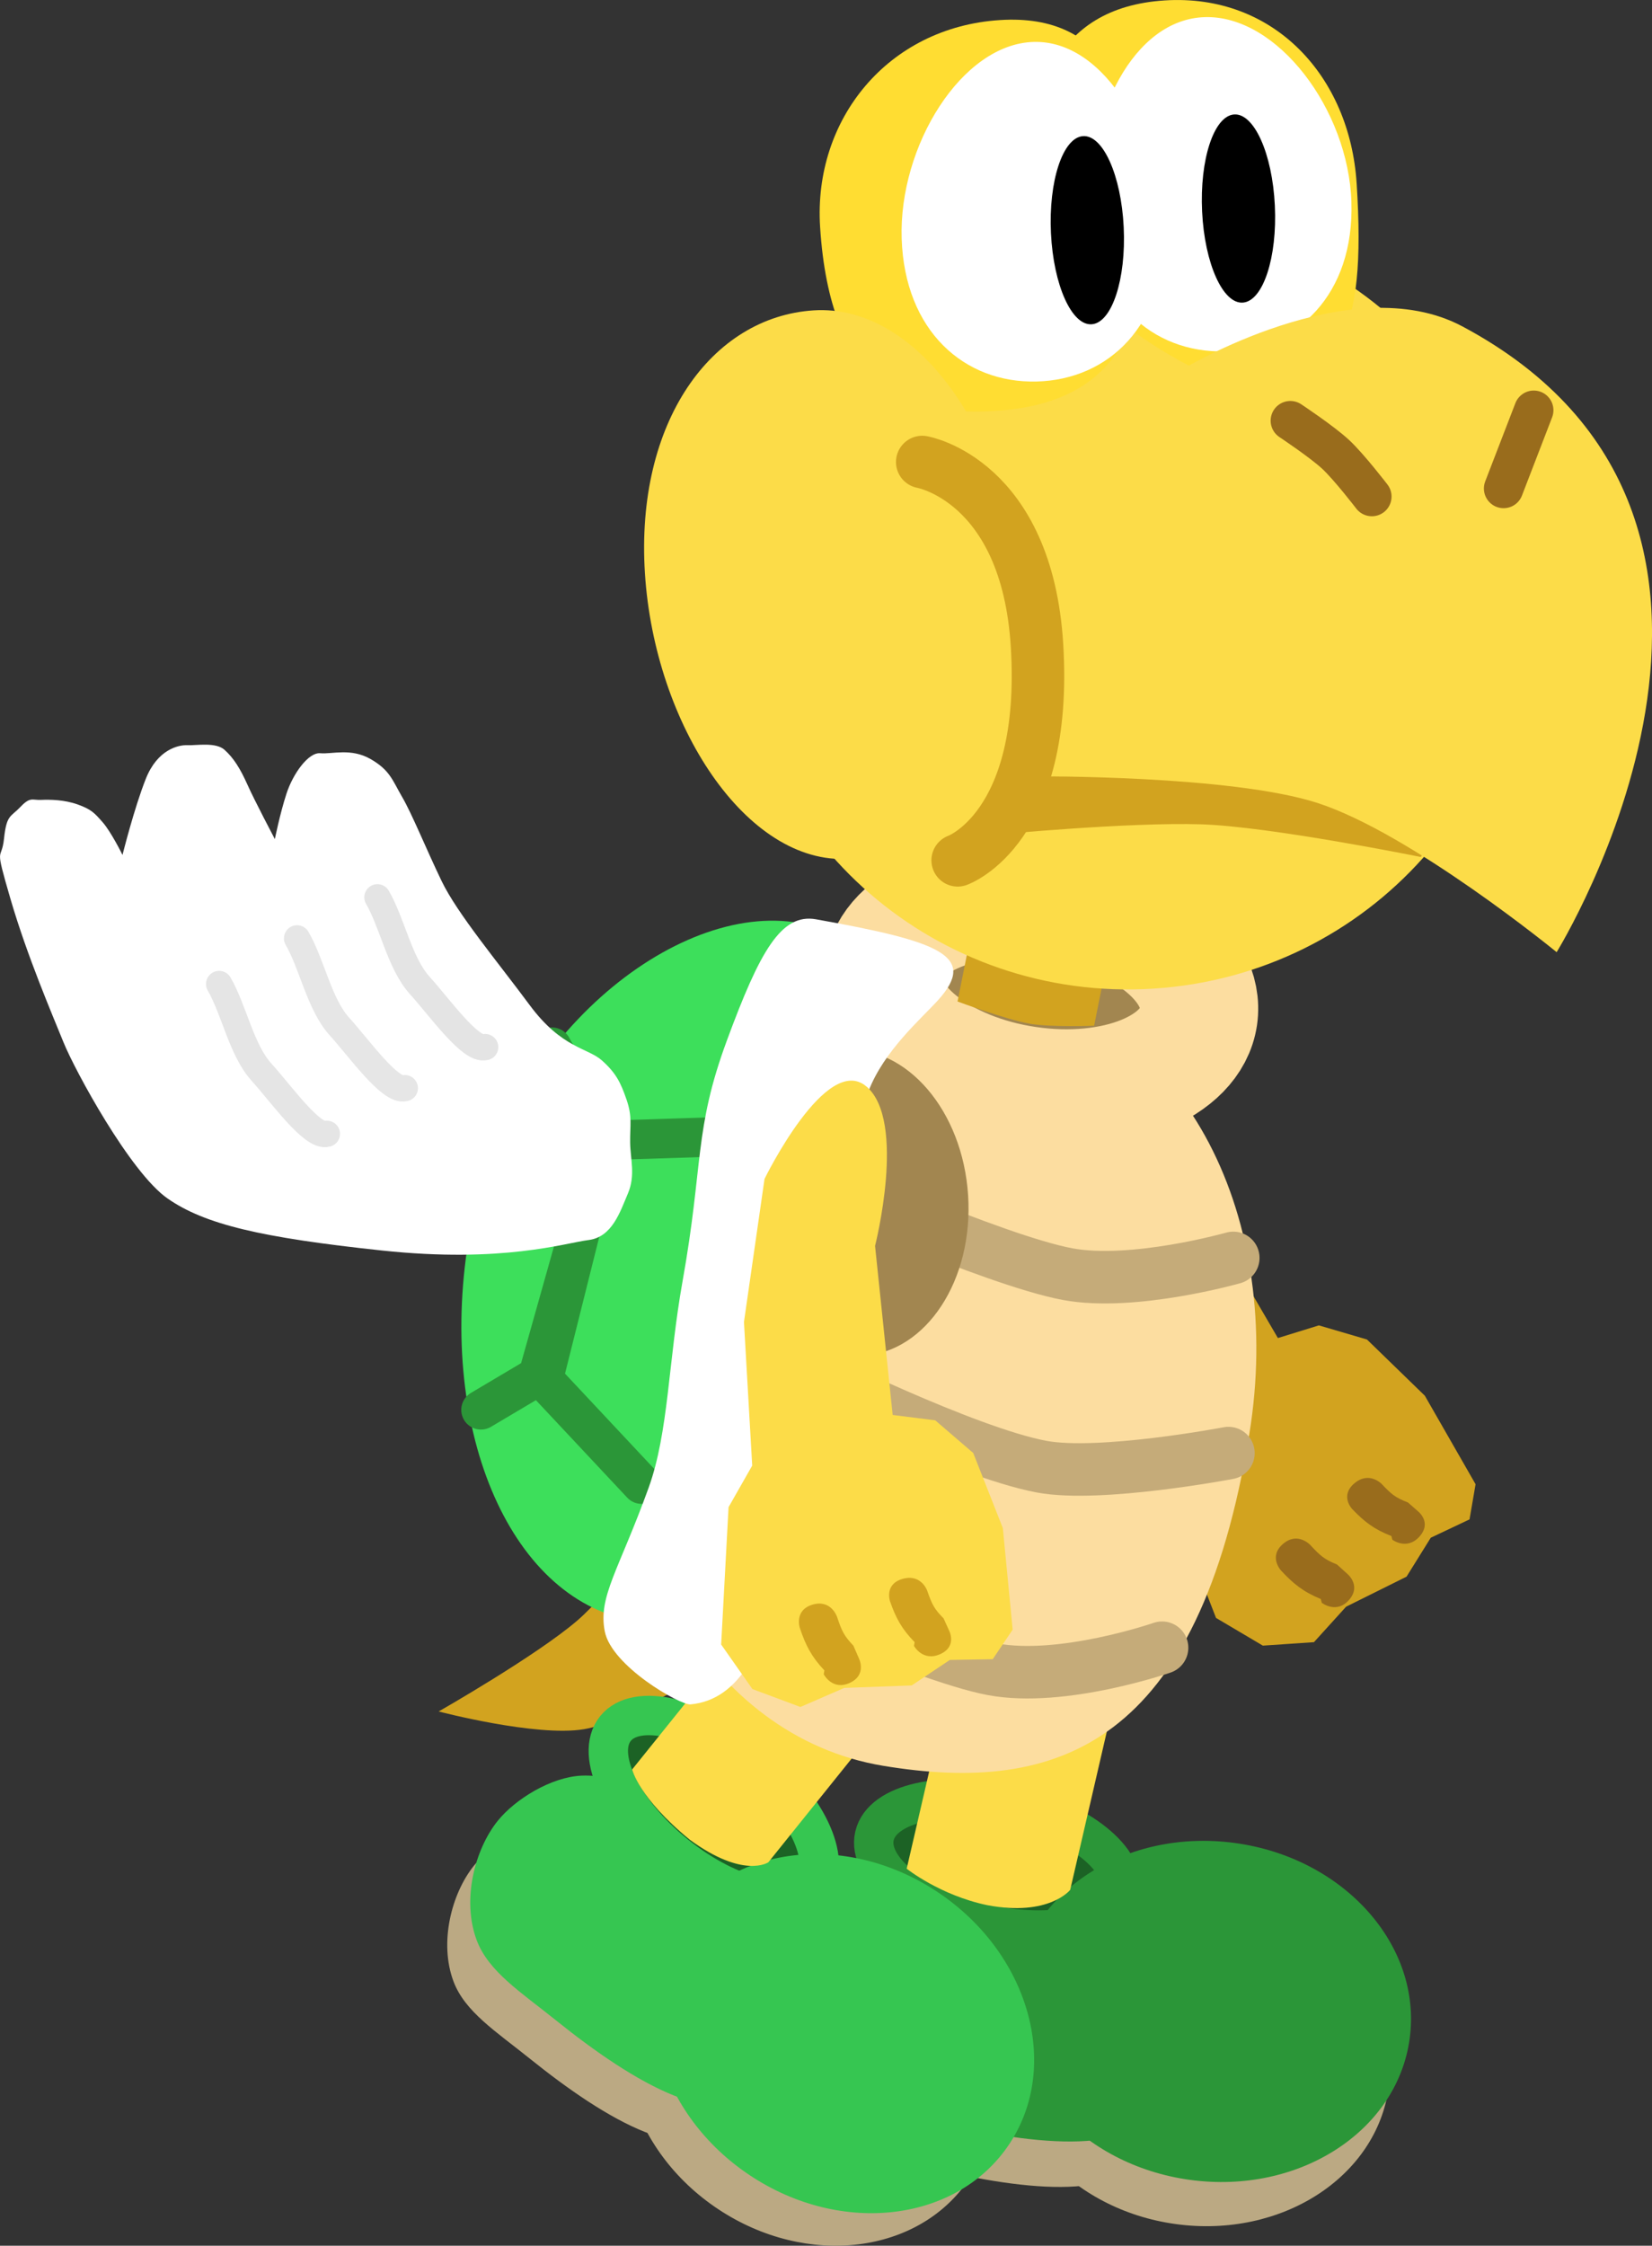 <svg version="1.1" xmlns="http://www.w3.org/2000/svg" xmlns:xlink="http://www.w3.org/1999/xlink" width="62.934" height="85.504" viewBox="0,0,62.934,85.504"><rect x="0" y="0" width="62.934" height="85.504" fill="#333333" stroke="none"/><g transform="translate(-202.136,-138.651)"><g data-paper-data="{&quot;isPaintingLayer&quot;:true}" fill-rule="nonzero" stroke-linejoin="miter" stroke-miterlimit="10" stroke-dasharray="" stroke-dashoffset="0" style="mix-blend-mode: normal"><path d="M224.374,204.49c-1.807,0.301 -5.527,-0.676 -5.527,-0.676c0,0 3.708,-2.113 5.277,-3.458c1.263,-1.083 3.421,-3.997 3.421,-3.997l1.953,5.68c0,0 -3.384,2.162 -5.124,2.452z" fill="#d2a31f" stroke="#000000" stroke-width="0" stroke-linecap="round"/><g data-paper-data="{&quot;index&quot;:null}"><path d="M244.766,178.612c1.936,0.579 2.79,5.394 2.79,5.394l3.262,5.59l1.561,-0.482l1.832,0.537l2.205,2.141l1.933,3.37l-0.23,1.338l-1.477,0.699l-0.923,1.482l-2.303,1.144l-1.224,1.35l-1.947,0.132l-1.784,-1.055l-1.896,-4.883l0.17,-1.814l-2.538,-4.853l-1.53,-5.287c0,0 0.162,-5.381 2.097,-4.802z" data-paper-data="{&quot;origPos&quot;:null}" fill="#d2a31f" stroke="#000000" stroke-width="0" stroke-linecap="round"/><path d="M253.533,199.561c-0.479,0.558 -1.042,0.116 -1.042,0.116l-0.039,-0.145c-0.665,-0.273 -1.05,-0.582 -1.518,-1.089c0,0 -0.483,-0.523 0.076,-1.006c0.56,-0.484 1.043,0.039 1.043,0.039c0.388,0.419 0.53,0.543 1.018,0.743l0.378,0.343c0,0 0.563,0.442 0.084,1z" data-paper-data="{&quot;origPos&quot;:null}" fill="#996c1c" stroke="none" stroke-width="0.5" stroke-linecap="butt"/><path d="M256.217,197.149c-0.484,0.546 -1.039,0.125 -1.039,0.125l-0.037,-0.14c-0.658,-0.255 -1.037,-0.549 -1.497,-1.033c0,0 -0.474,-0.499 0.089,-0.974c0.563,-0.475 1.037,0.024 1.037,0.024c0.38,0.4 0.521,0.518 1.003,0.706l0.372,0.326c0,0 0.555,0.42 0.071,0.966z" data-paper-data="{&quot;origPos&quot;:null}" fill="#996c1c" stroke="none" stroke-width="0.5" stroke-linecap="butt"/></g><g data-paper-data="{&quot;index&quot;:null}" stroke-linecap="butt"><g fill="#bba983" stroke="none" stroke-width="0"><path d="M245.972,220.105c-0.546,2.361 -4.37,2.021 -8.003,1.18c-1.595,-0.369 -3.001,-0.532 -3.894,-1.385c-1.14,-1.09 -1.521,-2.976 -1.214,-4.301c0.23,-0.993 1.07,-2.314 2.066,-2.848c1.371,-0.735 3.147,-0.449 5.021,-0.015c3.234,0.749 6.571,5.008 6.025,7.369z"/><path d="M240.49,216.13c0.459,-3.43 4.088,-5.767 8.106,-5.219c4.018,0.547 6.904,3.772 6.445,7.202c-0.459,3.43 -4.088,5.767 -8.106,5.219c-4.018,-0.547 -6.904,-3.772 -6.445,-7.202z"/></g><g><path d="M246.476,218.316c-0.564,2.438 -4.513,2.087 -8.264,1.219c-1.647,-0.381 -3.099,-0.549 -4.02,-1.43c-1.178,-1.126 -1.57,-3.073 -1.254,-4.441c0.237,-1.026 1.104,-2.389 2.133,-2.941c1.416,-0.759 3.25,-0.464 5.184,-0.016c3.339,0.773 6.785,5.171 6.221,7.609z" fill="#2b9638" stroke="none" stroke-width="0"/><path d="M244.818,210.72c-0.288,1.244 -2.618,1.766 -5.205,1.168c-2.587,-0.599 -4.451,-2.092 -4.163,-3.336c0.288,-1.244 2.618,-1.767 5.205,-1.168c2.587,0.599 4.451,2.092 4.163,3.336z" fill="#1c6225" stroke="#2b9638" stroke-width="1.5"/><path d="M240.815,214.211c0.474,-3.542 4.221,-5.955 8.37,-5.389c4.149,0.565 7.129,3.895 6.655,7.437c-0.474,3.542 -4.221,5.955 -8.37,5.389c-4.149,-0.565 -7.129,-3.895 -6.655,-7.437z" fill="#2b9638" stroke="none" stroke-width="0"/></g><path d="M236.677,209.8l3.436,-14.846l6.09,1.41l-3.297,14.242c0,0 -0.803,1.026 -3.155,0.584c-1.806,-0.376 -3.075,-1.39 -3.075,-1.39z" fill="#fcdc48" stroke="none" stroke-width="0"/></g><g data-paper-data="{&quot;index&quot;:null}" stroke-linecap="butt"><g fill="#bba983" stroke="none" stroke-width="0"><path d="M230.038,219.444c-1.518,1.889 -4.814,-0.078 -7.721,-2.414c-1.276,-1.026 -2.472,-1.783 -2.905,-2.939c-0.554,-1.477 -0.076,-3.342 0.775,-4.401c0.639,-0.795 1.969,-1.619 3.098,-1.667c1.554,-0.066 3.03,0.963 4.529,2.168c2.588,2.079 3.742,7.366 2.224,9.254z"/><path d="M226.828,213.481c1.904,-2.89 6.188,-3.418 9.569,-1.179c3.381,2.239 4.579,6.397 2.675,9.287c-1.904,2.89 -6.188,3.418 -9.569,1.179c-3.381,-2.239 -4.579,-6.397 -2.675,-9.287z"/></g><g><path d="M231.269,218.051c-1.567,1.95 -4.971,-0.081 -7.973,-2.493c-1.318,-1.059 -2.552,-1.841 -3,-3.035c-0.572,-1.525 -0.079,-3.45 0.8,-4.544c0.66,-0.821 2.033,-1.672 3.199,-1.722c1.605,-0.068 3.129,0.995 4.676,2.238c2.672,2.147 3.864,7.605 2.297,9.556z" fill="#36c651" stroke="none" stroke-width="0"/><path d="M233.077,210.489c-0.8,0.995 -3.126,0.453 -5.196,-1.21c-2.07,-1.663 -3.099,-3.818 -2.3,-4.813c0.8,-0.995 3.126,-0.453 5.196,1.21c2.07,1.663 3.099,3.818 2.3,4.813z" fill="#1c6225" stroke="#36c651" stroke-width="1.5"/><path d="M227.955,211.894c1.966,-2.984 6.389,-3.529 9.881,-1.217c3.491,2.312 4.728,6.605 2.762,9.59c-1.966,2.984 -6.389,3.529 -9.881,1.217c-3.491,-2.312 -4.728,-6.605 -2.762,-9.59z" fill="#36c651" stroke="none" stroke-width="0"/></g><path d="M235.69,194.246l4.873,3.916l-9.157,11.395c0,0 -0.937,0.646 -2.997,-0.864c-1.947,-1.595 -2.191,-2.671 -2.191,-2.671z" fill="#fcdc48" stroke="none" stroke-width="0"/></g><g><path d="M226.138,189.14c1.35,-8.14 7.853,-13.843 14.527,-12.737c6.673,1.106 10.395,8.701 9.065,16.844c-1.933,11.838 -7.278,13.741 -13.952,12.635c-6.673,-1.106 -10.989,-8.602 -9.64,-16.743z" fill="#fcdda0" stroke="#00beff" stroke-width="0" stroke-linecap="butt"/><path d="M249.119,186.545c0,0 -3.826,1.086 -6.321,0.616c-2.816,-0.53 -9.731,-3.637 -9.731,-3.637" fill="none" stroke="#c5ab79" stroke-width="2" stroke-linecap="round"/><path d="M247.796,177.358c-0.284,1.935 -3.203,3.109 -6.519,2.622c-3.317,-0.487 -5.775,-2.45 -5.491,-4.384c0.284,-1.935 3.203,-3.109 6.519,-2.622c3.317,0.487 5.775,2.45 5.491,4.384z" fill="#a28650" stroke="#fcdda0" stroke-width="4.5" stroke-linecap="butt"/><path d="M248.934,193.976c0,0 -4.905,0.933 -7.117,0.517c-2.933,-0.552 -8.936,-3.538 -8.936,-3.538" fill="none" stroke="#c5ab79" stroke-width="2" stroke-linecap="round"/><path d="M238.614,176.782l1.054,-5.262l5.203,0.923l-1.054,5.262c0,0 -1.646,0.066 -2.457,-0.078c-0.912,-0.162 -2.746,-0.845 -2.746,-0.845z" fill="#d2a31f" stroke="none" stroke-width="0" stroke-linecap="butt"/><path d="M230.277,184.725c-0.206,-3.218 1.584,-5.952 3.997,-6.107c2.414,-0.154 4.537,2.329 4.743,5.547c0.206,3.218 -1.584,5.952 -3.997,6.107c-2.414,0.154 -4.537,-2.329 -4.743,-5.547z" fill="#a28650" stroke="none" stroke-width="NaN" stroke-linecap="butt"/><path d="M246.406,201.387c0,0 -3.806,1.319 -6.464,0.819c-2.692,-0.507 -9.908,-3.784 -9.908,-3.784" fill="none" stroke="#c5ab79" stroke-width="2" stroke-linecap="round"/><path d="M233.555,188.557c-1.312,7.331 -2.633,12.632 -7.35,11.788c-4.717,-0.844 -7.478,-7.471 -6.166,-14.801c1.312,-7.331 7.827,-12.594 12.545,-11.75c4.717,0.844 2.283,7.433 0.972,14.764z" fill="#3ddf5b" stroke="#000000" stroke-width="0" stroke-linecap="butt"/><g fill="none" stroke="#2b9638" stroke-width="1.5" stroke-linecap="round"><path d="M223.163,178.521l1.977,3.607l-2.512,8.916l-2.17,1.287" data-paper-data="{&quot;origPos&quot;:null}"/><path d="M226.578,195.16l-3.744,-3.994l2.277,-9.092l4.082,-0.13" data-paper-data="{&quot;origPos&quot;:null}"/></g><path d="M233.514,188.47c-1.235,6.905 -1.276,14.726 -5.072,15.074c-0.392,0.036 -3.012,-1.456 -3.268,-2.784c-0.256,-1.328 0.531,-2.309 1.674,-5.47c0.761,-2.106 0.745,-4.808 1.29,-7.854c0.804,-4.492 0.429,-5.754 1.688,-9.166c1.259,-3.412 2.071,-4.855 3.399,-4.617c4.717,0.844 6.18,1.391 4.638,3.088c-0.65,0.715 -2.041,1.907 -2.638,3.447c-1.378,3.559 -1.71,8.281 -1.71,8.281z" fill="#ffffff" stroke="none" stroke-width="0" stroke-linecap="butt"/></g><g><g stroke-width="0"><path d="M260.035,160.691c0.518,8.09 -5.729,15.075 -13.954,15.601c-8.224,0.526 -15.311,-5.605 -15.829,-13.695c-0.518,-8.09 5.729,-15.075 13.954,-15.601c8.224,-0.526 15.311,5.605 15.829,13.695z" fill="#fcdc48" stroke="none" stroke-linecap="butt"/><path d="M245.76,146.497c0.378,5.911 -2.298,7.582 -5.717,7.801c-3.419,0.219 -6.279,-0.977 -6.665,-7.009c-0.262,-4.09 2.581,-7.601 6.85,-7.874c4.148,-0.265 5.27,2.992 5.532,7.081z" fill="#ffdd32" stroke="#ff0000" stroke-linecap="butt"/><path d="M253.819,145.634c0.378,5.911 -0.679,7.479 -4.099,7.698c-1.711,0.11 -8.091,-3.891 -8.284,-6.905c-0.262,-4.09 0.801,-7.487 5.07,-7.76c4.148,-0.265 7.051,2.878 7.312,6.967z" fill="#ffdd32" stroke="#ff0000" stroke-linecap="butt"/><path d="M240.865,160.808c0.369,5.766 -2.507,10.291 -6.395,10.54c-3.889,0.249 -7.396,-5.101 -7.765,-10.867c-0.369,-5.766 2.54,-9.764 6.429,-10.013c3.889,-0.249 7.362,4.574 7.731,10.34z" fill="#fcdc48" stroke="#d2a31f" stroke-linecap="butt"/><path d="M246.452,147.488c0.116,3.52 -2.073,5.62 -4.825,5.689c-2.752,0.069 -5.026,-1.919 -5.141,-5.439c-0.116,-3.52 2.283,-7.421 5.035,-7.491c2.752,-0.069 4.816,3.72 4.932,7.24z" fill="#ffffff" stroke="none" stroke-linecap="butt"/><path d="M253.618,146.34c0.116,3.52 -2.073,5.62 -4.825,5.689c-2.752,0.069 -5.026,-1.919 -5.141,-5.439c-0.116,-3.52 1.646,-7.218 4.398,-7.287c2.752,-0.069 5.453,3.517 5.569,7.036z" fill="#ffffff" stroke="none" stroke-linecap="butt"/><path d="M244.944,147.299c0.096,1.978 -0.447,3.634 -1.212,3.698c-0.765,0.065 -1.463,-1.486 -1.559,-3.464c-0.096,-1.978 0.447,-3.634 1.212,-3.698c0.765,-0.065 1.463,1.486 1.559,3.464z" fill="#000000" stroke="none" stroke-linecap="butt"/><path d="M250.702,146.474c0.096,1.978 -0.447,3.634 -1.212,3.698c-0.765,0.065 -1.463,-1.486 -1.559,-3.464c-0.096,-1.978 0.447,-3.634 1.212,-3.698c0.765,-0.065 1.463,1.486 1.559,3.464z" fill="#000000" stroke="none" stroke-linecap="butt"/><path d="M240.358,169.574l2.674,-3.932l15.622,2.483l-2.394,3.155c0,0 -5.743,-1.163 -8.373,-1.244c-2.761,-0.085 -7.753,0.389 -7.753,0.389z" fill="#d2a31f" stroke="#d2a31f" stroke-linecap="round"/></g><g stroke-linecap="round"><path d="M247.132,152.741c0,0 6.457,-3.936 10.718,-1.661c13.792,7.362 3.587,23.824 3.587,23.824c0,0 -5.544,-4.536 -9.127,-5.686c-3.291,-1.056 -10.716,-1.008 -10.716,-1.008" fill="#fcdc48" stroke="#d2a31f" stroke-width="0"/><path d="M251.292,154.668c0,0 1.208,0.801 1.728,1.285c0.515,0.479 1.378,1.604 1.378,1.604" fill="none" stroke="#996c1c" stroke-width="1.5"/><path d="M260.565,154.271l-1.149,2.979" data-paper-data="{&quot;index&quot;:null}" fill="none" stroke="#996c1c" stroke-width="1.5"/><path d="M237.269,156.242c0,0 3.989,0.685 4.373,6.992c0.424,6.958 -3.023,8.173 -3.023,8.173" fill="none" stroke="#d2a31f" stroke-width="2"/></g></g><g data-paper-data="{&quot;origRot&quot;:0}" stroke-linecap="round"><path d="M224.559,185.864c-0.896,0.113 -3.268,0.889 -7.873,0.399c-4.605,-0.491 -6.744,-0.991 -8.166,-1.98c-1.422,-0.989 -3.528,-4.868 -3.966,-5.95c-0.438,-1.082 -1.381,-3.273 -2.017,-5.45c-0.636,-2.177 -0.347,-1.381 -0.248,-2.301c0.099,-0.921 0.247,-0.811 0.624,-1.207c0.378,-0.397 0.444,-0.255 0.782,-0.269c0.338,-0.014 0.886,-0.011 1.408,0.177c0.521,0.188 0.638,0.329 0.939,0.669c0.327,0.369 0.761,1.25 0.761,1.25c0,0 0.449,-1.798 0.891,-2.906c0.442,-1.108 1.238,-1.287 1.578,-1.272c0.34,0.015 1.08,-0.127 1.418,0.176c0.338,0.303 0.593,0.701 0.868,1.317c0.275,0.616 1.049,2.082 1.049,2.082c0,0 0.193,-0.964 0.442,-1.728c0.249,-0.764 0.836,-1.582 1.289,-1.541c0.453,0.04 1.169,-0.206 1.913,0.22c0.744,0.426 0.832,0.806 1.208,1.451c0.376,0.645 0.903,1.953 1.5,3.194c0.598,1.241 2.139,3.082 3.358,4.727c1.219,1.645 2.211,1.623 2.749,2.104c0.538,0.481 0.714,0.839 0.94,1.496c0.226,0.657 0.127,0.988 0.136,1.631c0.009,0.642 0.211,1.245 -0.087,1.944c-0.298,0.699 -0.599,1.653 -1.495,1.767z" data-paper-data="{&quot;origPos&quot;:null}" fill="#ffffff" stroke="#000000" stroke-width="0"/><path d="M214.589,181.82c-0.556,0.155 -1.73,-1.507 -2.493,-2.349c-0.763,-0.842 -1.043,-2.372 -1.612,-3.355" data-paper-data="{&quot;origPos&quot;:null}" fill="none" stroke="#e5e5e5" stroke-width="1"/><path d="M217.558,180.082c-0.556,0.155 -1.73,-1.507 -2.493,-2.349c-0.763,-0.842 -1.043,-2.372 -1.612,-3.355" data-paper-data="{&quot;origPos&quot;:null}" fill="none" stroke="#e6e6e6" stroke-width="1"/><path d="M220.619,178.519c-0.556,0.155 -1.73,-1.507 -2.493,-2.349c-0.763,-0.842 -1.043,-2.372 -1.612,-3.355" data-paper-data="{&quot;origPos&quot;:null}" fill="none" stroke="#e4e4e4" stroke-width="1"/></g><g><path d="M235.151,180.024c1.526,1.325 0.321,6.064 0.321,6.064l0.671,6.437l1.621,0.204l1.448,1.244l1.128,2.859l0.374,3.867l-0.76,1.125l-1.634,0.028l-1.451,0.971l-2.57,0.094l-1.671,0.726l-1.828,-0.682l-1.191,-1.696l0.282,-5.23l0.901,-1.583l-0.314,-5.467l0.783,-5.448c0,0 2.363,-4.837 3.889,-3.512z" data-paper-data="{&quot;origPos&quot;:null}" fill="#fcdc48" stroke="#000000" stroke-width="0" stroke-linecap="round"/><path d="M234.514,202.723c-0.666,0.311 -0.997,-0.324 -0.997,-0.324l0.024,-0.149c-0.493,-0.522 -0.717,-0.963 -0.935,-1.618c0,0 -0.225,-0.675 0.484,-0.886c0.709,-0.21 0.934,0.465 0.934,0.465c0.181,0.542 0.26,0.713 0.622,1.097l0.204,0.468c0,0 0.331,0.635 -0.335,0.946z" data-paper-data="{&quot;origPos&quot;:null}" fill="#d2a31f" stroke="none" stroke-width="0.5" stroke-linecap="butt"/><path d="M237.953,201.631c-0.666,0.298 -0.998,-0.314 -0.998,-0.314l0.024,-0.143c-0.494,-0.503 -0.719,-0.928 -0.938,-1.558c0,0 -0.227,-0.65 0.482,-0.851c0.709,-0.201 0.935,0.449 0.935,0.449c0.182,0.521 0.261,0.687 0.624,1.056l0.205,0.451c0,0 0.332,0.612 -0.333,0.91z" data-paper-data="{&quot;origPos&quot;:null}" fill="#d2a31f" stroke="none" stroke-width="0.5" stroke-linecap="butt"/></g></g></g></svg>